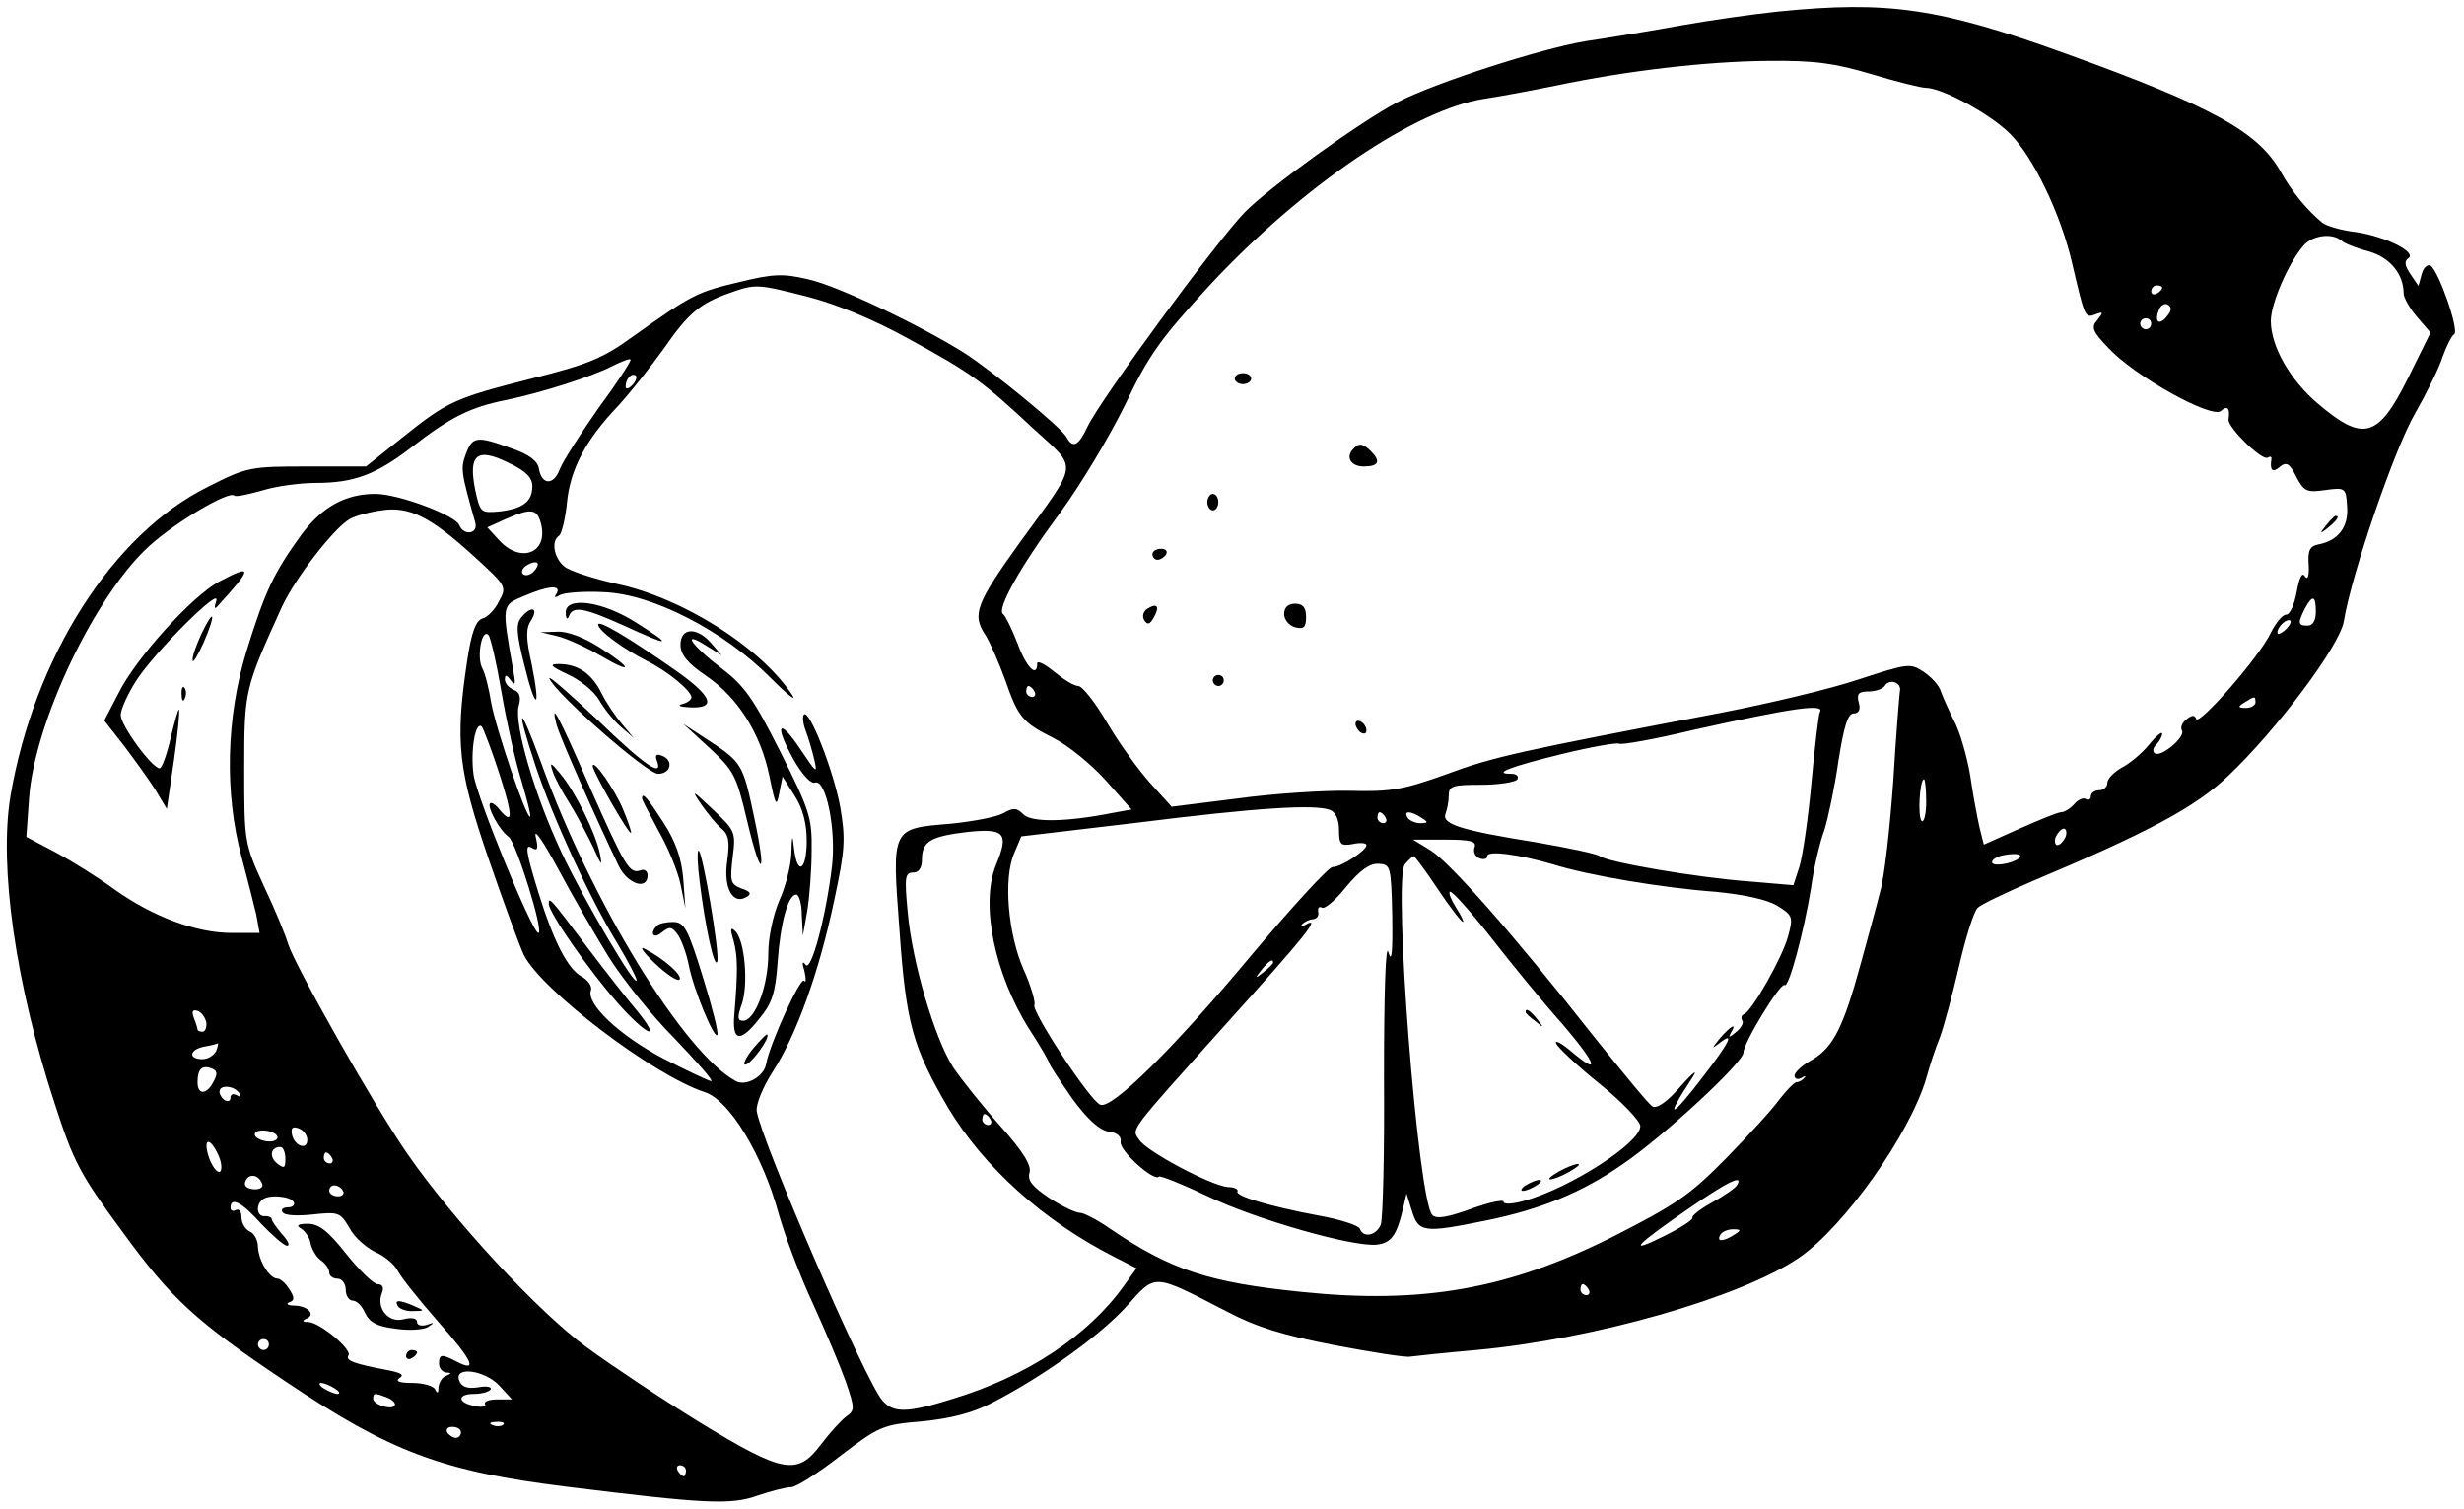 <?xml version="1.0" standalone="no"?>
<!DOCTYPE svg PUBLIC "-//W3C//DTD SVG 20010904//EN"
 "http://www.w3.org/TR/2001/REC-SVG-20010904/DTD/svg10.dtd">
<svg version="1.0" xmlns="http://www.w3.org/2000/svg"
 width="449pt" height="275pt" viewBox="0 0 449 275"
 preserveAspectRatio="xMidYMid meet">

<g transform="translate(0,275) scale(0.1,-0.1)"
fill="#000000" stroke="none">
<path d="M3240 2729 c-47 -5 -125 -16 -175 -25 -49 -9 -128 -22 -175 -29 -80
-13 -273 -75 -343 -111 -67 -35 -234 -155 -279 -201 -52 -54 -262 -340 -286
-390 -17 -36 -27 -41 -39 -19 -10 18 -136 121 -186 153 -81 51 -233 123 -284
134 -46 11 -65 10 -126 -5 -76 -18 -85 -22 -192 -98 -56 -41 -83 -52 -187 -78
-141 -36 -152 -41 -237 -109 l-64 -51 -107 0 c-104 0 -110 -1 -181 -37 -174
-86 -317 -311 -360 -564 -21 -128 9 -342 81 -561 34 -105 46 -128 122 -231 90
-124 135 -165 298 -274 192 -129 286 -164 512 -192 251 -31 300 -34 349 -16
24 8 51 15 60 15 10 0 50 26 90 57 71 54 77 57 149 63 51 5 92 15 128 34 90
46 198 123 246 177 53 59 46 59 182 -11 53 -28 102 -43 195 -61 68 -13 131
-23 139 -21 8 1 62 7 120 12 217 20 482 96 588 168 82 56 202 225 232 327 6
22 17 56 25 75 7 19 23 78 35 130 12 52 27 100 34 106 6 6 52 28 101 49 209
88 295 134 354 190 90 85 205 239 212 283 14 86 93 316 130 379 21 37 44 83
50 103 7 19 16 38 21 41 10 6 -28 115 -43 125 -6 3 -13 -4 -16 -15 l-6 -22
-15 22 c-10 15 -11 23 -4 28 18 11 -41 40 -94 48 -27 3 -54 11 -62 17 -28 23
-56 57 -76 93 -41 73 -125 119 -391 215 -232 84 -325 97 -525 77z m170 -114
c46 -14 91 -25 99 -25 30 0 118 -48 153 -83 43 -42 94 -149 114 -237 23 -98
23 -100 42 -93 15 6 15 4 4 -10 -12 -13 -9 -21 20 -51 47 -51 187 -129 205
-115 12 11 17 5 14 -15 -3 -14 61 -76 71 -70 5 3 8 2 7 -3 -3 -20 2 -25 15
-14 12 10 18 7 30 -17 14 -27 19 -30 53 -25 37 5 38 4 40 -30 3 -37 -16 -62
-52 -69 -16 -3 -20 -11 -18 -38 1 -20 -2 -28 -7 -20 -5 8 -10 -2 -15 -29 -4
-22 -12 -41 -19 -41 -7 0 -19 -15 -28 -33 -20 -43 -132 -171 -136 -157 -3 8
-8 7 -18 -1 -8 -6 -11 -15 -8 -20 7 -12 -38 -49 -49 -42 -5 3 -4 10 2 16 6 6
11 15 11 20 0 5 -11 -4 -24 -20 -13 -16 -36 -35 -50 -42 -14 -8 -26 -20 -26
-28 0 -7 -7 -13 -15 -13 -8 0 -15 -5 -15 -11 0 -5 -4 -8 -9 -5 -5 3 -14 -1
-21 -9 -7 -8 -18 -15 -24 -15 -6 0 -40 -14 -76 -30 l-65 -29 -8 32 c-4 18 -12
60 -17 95 -6 35 -19 80 -30 100 -10 20 -21 45 -24 54 -3 9 -16 24 -31 34 -24
16 -29 15 -118 -14 -50 -17 -164 -44 -252 -61 -368 -70 -414 -80 -500 -112
-78 -28 -101 -32 -175 -30 -47 1 -139 -5 -205 -14 l-120 -15 -38 42 c-22 24
-57 73 -79 110 -22 38 -46 68 -53 68 -8 0 -27 12 -44 26 -17 14 -31 21 -31 15
0 -27 -20 -7 -36 37 -10 26 -22 50 -26 53 -13 8 32 88 104 185 36 49 89 137
118 196 44 93 66 122 156 220 168 180 373 319 499 338 27 4 86 15 130 24 129
27 273 44 386 45 86 1 121 -4 189 -24z m856 -303 c5 -5 27 -14 50 -20 39 -11
64 -41 64 -77 0 -7 11 -27 24 -42 l25 -29 -42 -85 c-54 -108 -81 -115 -165
-43 -49 42 -84 103 -84 149 0 32 32 106 60 138 16 18 51 23 68 9z m-2793 -103
c50 -13 119 -41 182 -76 117 -64 137 -79 229 -165 81 -74 83 -57 -26 -207 -79
-110 -87 -131 -63 -167 9 -14 25 -51 36 -81 24 -69 31 -79 89 -108 26 -13 69
-48 95 -77 l47 -53 -33 -6 c-85 -17 -149 -18 -164 -3 -12 12 -18 13 -37 2 -13
-7 -56 -15 -96 -19 -108 -9 -107 -6 -93 -193 12 -171 24 -214 89 -325 65 -108
173 -205 300 -270 l43 -22 -23 -32 c-65 -91 -177 -165 -312 -206 -83 -26 -108
-26 -128 -3 -30 33 -220 471 -229 527 -2 12 11 44 29 72 43 66 85 183 112 312
20 93 21 112 11 171 -12 65 -56 178 -66 168 -3 -3 -2 -16 3 -29 5 -13 12 -37
16 -54 6 -26 3 -23 -25 19 -40 60 -49 47 -13 -18 16 -28 32 -45 39 -42 20 7
39 -85 31 -153 -11 -92 -38 -193 -48 -179 -6 8 -7 4 -2 -12 3 -14 3 -22 -1
-17 -7 6 -62 -114 -69 -152 -4 -23 -37 -41 -55 -31 -94 50 -264 327 -356 583
-40 109 -46 103 -9 -9 31 -93 99 -242 149 -323 19 -32 35 -62 35 -67 0 -17
-95 144 -136 231 -50 106 -87 234 -79 268 5 17 2 26 -9 30 -9 4 -16 12 -16 19
0 9 3 9 11 -2 8 -11 9 -6 4 20 -21 119 -21 117 20 134 44 19 69 21 59 4 -5 -7
-3 -8 7 -2 8 4 43 7 79 5 89 -3 220 -71 304 -156 33 -33 50 -46 38 -29 -59 87
-200 175 -318 200 -44 10 -87 24 -96 32 -19 16 -24 47 -9 56 4 3 11 29 14 59
6 62 34 115 93 177 23 25 60 72 83 104 45 65 66 83 120 102 48 17 50 17 144
-7z m2467 17 c0 -3 -4 -8 -10 -11 -5 -3 -10 -1 -10 4 0 6 5 11 10 11 6 0 10
-2 10 -4z m9 -52 c-14 -18 -24 -11 -15 11 3 9 11 13 16 10 8 -5 7 -11 -1 -21z
m-29 -14 c0 -5 -4 -10 -10 -10 -5 0 -10 5 -10 10 0 6 5 10 10 10 6 0 10 -4 10
-10z m-2829 -153 c-33 -47 -65 -97 -71 -112 -11 -30 -33 -29 -38 1 -2 14 -18
26 -50 37 -63 23 -71 22 -83 -10 -10 -27 -9 -33 17 -125 6 -21 -21 -25 -29 -5
-7 18 -111 57 -153 57 -55 0 -98 -24 -136 -76 -49 -68 -65 -101 -99 -211 -37
-121 -40 -258 -9 -374 11 -41 23 -89 27 -106 l6 -33 -51 0 c-65 0 -144 30
-213 79 -30 22 -78 52 -108 68 l-53 28 5 71 c10 139 121 371 220 460 49 44
144 100 154 91 2 -3 25 2 50 9 25 8 70 14 98 14 70 0 110 15 175 65 71 55 107
73 172 86 67 14 157 43 194 62 16 8 31 14 33 12 2 -2 -24 -42 -58 -88z m61 41
c-7 -7 -12 -8 -12 -2 0 14 12 26 19 19 2 -3 -1 -11 -7 -17z m-182 -184 c0 -28
-17 -41 -60 -46 -34 -3 -35 -2 -44 39 -13 65 3 78 60 50 32 -15 44 -27 44 -43z
m-106 -128 c59 -54 60 -55 45 -82 -7 -15 -21 -29 -30 -31 -12 -4 -20 -25 -28
-79 -22 -147 -16 -198 40 -361 28 -81 57 -160 64 -174 34 -65 235 -218 329
-249 45 -14 106 -115 135 -222 12 -42 40 -116 63 -165 22 -48 49 -112 59 -140
17 -50 17 -53 0 -65 -9 -7 -30 -30 -45 -50 -43 -57 -68 -53 -219 39 -70 43
-163 105 -208 138 -89 65 -244 233 -327 353 -59 85 -205 343 -217 382 -4 14
-23 61 -44 105 -36 79 -36 81 -36 215 0 143 1 145 69 295 25 53 94 142 123
159 10 6 36 13 58 16 51 8 90 -12 169 -84z m122 59 c13 -52 -36 -72 -75 -31
l-23 25 33 15 c48 21 58 19 65 -9z m-14 -87 c-6 -6 -15 -8 -19 -4 -4 4 -1 11
7 16 8 5 17 7 19 4 3 -2 -1 -10 -7 -16z m3248 -73 c0 -16 -6 -25 -15 -25 -18
0 -18 5 -5 31 14 26 20 24 20 -6z m-52 -29 c-7 -8 -15 -12 -17 -11 -5 6 10 25
20 25 5 0 4 -6 -3 -14z m-3254 -118 c9 -53 25 -125 36 -160 10 -34 18 -64 16
-66 -6 -6 -63 162 -71 208 -4 25 -11 53 -16 62 -11 20 -1 74 11 61 4 -4 15
-52 24 -105z m2548 2 c-1 -6 -7 -80 -12 -163 -6 -84 -16 -175 -24 -202 -7 -28
-23 -86 -35 -130 -32 -117 -50 -152 -87 -175 -19 -10 -34 -24 -34 -30 0 -6 6
-8 13 -4 6 4 9 4 5 0 -3 -4 -10 -8 -15 -8 -4 -1 -18 -15 -31 -32 -12 -17 -56
-65 -97 -107 -66 -67 -91 -84 -207 -143 -189 -95 -347 -123 -567 -100 -168 17
-238 40 -348 115 -23 16 -48 29 -55 29 -8 0 -33 12 -56 27 -31 21 -40 32 -36
46 4 13 -11 38 -53 85 -33 37 -71 85 -86 107 -34 53 -75 192 -83 283 -6 63 -5
72 10 72 10 0 16 8 16 24 0 33 16 42 83 50 68 7 76 -2 52 -60 -29 -71 -3 -199
61 -300 19 -29 35 -57 36 -61 1 -5 20 -33 42 -65 28 -38 49 -57 66 -60 16 -2
24 -9 22 -19 -2 -16 61 -73 70 -63 3 2 43 -14 89 -36 87 -42 266 -93 308 -88
26 3 36 17 47 63 l7 30 10 -32 c12 -39 22 -40 135 -17 99 20 175 51 248 102
73 49 221 186 221 204 0 18 68 129 75 123 7 -7 35 96 48 176 5 37 16 84 24
105 7 22 19 78 26 127 10 63 17 87 28 87 9 0 13 7 9 20 -4 16 0 20 18 20 13 0
27 5 30 11 9 13 31 5 27 -11z m-1577 0 c3 -5 1 -10 -4 -10 -6 0 -11 5 -11 10
0 6 2 10 4 10 3 0 8 -4 11 -10z m2225 -20 c0 -5 -8 -10 -17 -10 -15 0 -16 2
-3 10 19 12 20 12 20 0z m-794 -18 c-2 -4 -9 -61 -15 -127 -6 -66 -16 -135
-22 -154 l-11 -34 -82 7 c-95 7 -257 35 -271 46 -5 4 -57 15 -115 25 -137 22
-173 33 -166 52 3 8 6 23 6 34 0 17 8 19 59 19 33 0 63 5 66 10 3 6 -2 10 -11
10 -36 0 -2 13 92 36 53 13 100 21 104 19 4 -3 65 8 136 25 180 40 241 49 230
32z m-2406 -112 c25 -78 25 -95 0 -65 -7 9 -15 14 -17 11 -6 -6 17 -49 34 -61
14 -11 65 -175 54 -175 -11 0 -112 247 -118 288 -6 43 3 99 15 88 3 -4 18 -43
32 -86z m2600 -51 c0 -22 -4 -38 -8 -35 -8 5 -4 76 4 76 2 0 4 -18 4 -41z
m-1086 -15 c10 -4 16 -18 16 -36 0 -27 3 -30 25 -26 14 3 25 2 25 -2 0 -10
-46 -40 -62 -40 -7 0 -74 -73 -148 -161 -140 -168 -254 -281 -275 -272 -18 6
-127 172 -120 182 2 5 -6 34 -20 65 -28 64 -37 165 -17 211 l13 31 212 25
c217 27 323 34 351 23z m101 -14 c3 -5 1 -10 -4 -10 -6 0 -11 5 -11 10 0 6 2
10 4 10 3 0 8 -4 11 -10z m65 0 c13 -8 13 -10 -2 -10 -9 0 -20 5 -23 10 -8 13
5 13 25 0z m-1480 -255 c24 -38 77 -105 119 -147 41 -43 72 -78 67 -78 -4 0
-44 19 -87 41 -80 42 -142 100 -132 125 2 7 -5 17 -16 24 -26 13 -52 64 -80
154 -24 78 -25 90 -10 80 9 -5 10 1 5 22 -3 16 15 -11 42 -61 26 -49 68 -121
92 -160z m2654 220 c-4 -8 -10 -15 -15 -15 -4 0 -6 7 -3 15 4 8 10 15 15 15 4
0 6 -7 3 -15z m-1077 -19 c-3 -8 1 -17 9 -20 8 -3 14 -1 14 4 0 11 58 3 120
-15 63 -20 200 -43 296 -50 52 -5 93 -14 112 -25 29 -18 30 -21 20 -57 -10
-37 -65 -135 -80 -141 -5 -2 -6 -7 -3 -12 3 -4 -3 -14 -12 -21 -12 -10 -14
-10 -9 -1 12 19 1 14 -20 -10 -15 -19 -16 -20 -1 -9 29 23 19 2 -29 -60 -60
-79 -72 -81 -21 -4 12 18 4 13 -20 -14 -25 -29 -44 -42 -52 -37 -7 4 -55 63
-108 129 -144 183 -262 317 -297 338 l-31 19 59 0 c46 0 57 -3 53 -14z m992
-20 c-12 -10 -49 -16 -49 -7 0 5 10 11 23 13 22 4 34 1 26 -6z m-1059 -56 c22
-33 43 -60 46 -60 2 0 -3 11 -12 25 -9 14 -15 28 -12 30 3 3 36 -34 74 -82 38
-49 97 -121 132 -160 63 -74 69 -95 13 -47 -17 14 -29 20 -25 12 3 -7 38 -40
79 -73 41 -33 74 -68 74 -77 1 -30 -128 -113 -211 -136 -21 -6 -38 -7 -38 -2
0 5 -27 -1 -60 -13 -42 -15 -62 -19 -70 -11 -26 26 -72 613 -50 639 7 8 14 15
16 15 2 0 22 -27 44 -60z m-83 -50 c1 -66 -1 -86 -7 -65 -5 18 -8 -72 -8 -225
1 -140 -2 -263 -6 -272 -9 -20 -32 -24 -38 -7 -2 6 -36 17 -75 24 -91 17 -153
36 -148 44 2 4 -6 8 -18 8 -31 3 -148 65 -161 86 -14 21 -23 9 159 212 144
160 174 197 144 180 -8 -5 -11 -4 -6 1 5 5 14 9 20 9 7 1 11 7 9 14 -1 7 2 10
7 7 5 -3 25 14 44 38 25 30 43 43 59 42 22 -1 23 -4 25 -96z m-217 -84 c0 -2
-8 -10 -17 -17 -16 -13 -17 -12 -4 4 13 16 21 21 21 13z m-1944 -109 c1 -9 -2
-17 -7 -17 -5 0 -9 2 -9 4 0 2 -3 12 -7 22 -4 11 -2 15 7 12 7 -2 14 -12 16
-21z m18 -52 c-4 -8 -15 -15 -25 -15 -27 0 -24 18 4 23 12 2 23 5 24 6 1 0 0
-6 -3 -14z m-5 -56 c-12 -24 -29 -25 -29 -1 0 24 8 32 26 25 10 -4 11 -10 3
-24z m47 -21 c4 -7 3 -8 -4 -4 -7 4 -12 2 -12 -4 0 -6 -4 -8 -10 -5 -5 3 -10
10 -10 16 0 13 27 11 36 -3z m1369 -48 c3 -5 1 -10 -4 -10 -6 0 -11 5 -11 10
0 6 2 10 4 10 3 0 8 -4 11 -10z m-1245 -37 c0 -20 -24 -11 -28 10 -2 12 1 15
12 11 9 -3 16 -13 16 -21z m-55 7 c3 -5 -3 -10 -14 -10 -11 0 -23 5 -26 10 -3
6 3 10 14 10 11 0 23 -4 26 -10z m-107 -35 c6 -13 7 -27 3 -30 -5 -3 -14 9
-20 25 -12 36 1 40 17 5z m122 -6 c0 -18 -2 -19 -15 -9 -15 12 -12 30 6 30 5
0 9 -10 9 -21z m85 1 c3 -5 1 -10 -4 -10 -6 0 -11 5 -11 10 0 6 2 10 4 10 3 0
8 -4 11 -10z m-127 -48 c2 -6 -6 -10 -16 -9 -12 1 -18 6 -15 14 6 16 25 13 31
-5z m2687 -2 c-3 -5 -23 -19 -45 -31 -22 -12 -38 -25 -36 -28 2 -3 -22 -19
-53 -34 -68 -34 -51 -16 48 52 71 49 99 62 86 41z m-2540 -10 c3 -5 -1 -10 -9
-10 -9 0 -16 5 -16 10 0 6 4 10 9 10 6 0 13 -4 16 -10z m-90 -20 c3 -5 -1 -10
-10 -10 -9 0 -14 -4 -10 -9 3 -6 28 -7 55 -4 47 5 50 4 67 -25 9 -17 31 -36
48 -44 16 -7 34 -22 40 -34 6 -12 39 -53 74 -93 62 -70 73 -93 33 -72 -27 14
-32 14 -32 -4 0 -8 6 -15 13 -16 10 0 10 -2 0 -6 -7 -2 -13 -12 -14 -21 0 -11
-2 -12 -6 -4 -2 6 -21 12 -41 12 -25 0 -32 3 -24 9 10 6 2 10 -25 15 -58 11
-74 17 -68 26 7 11 -52 60 -73 61 -11 0 -12 2 -4 6 18 7 4 23 -21 24 -12 0
-17 3 -10 6 10 3 10 9 0 24 -6 10 -16 19 -21 19 -15 0 -35 33 -36 58 0 12 -7
25 -15 28 -8 4 -15 15 -15 26 0 10 -4 16 -10 13 -5 -3 -10 -1 -10 4 0 21 20
11 56 -29 21 -22 42 -40 47 -40 6 0 2 9 -9 21 -10 12 -19 24 -19 28 0 3 -6 5
-12 5 -14 -2 -18 18 -6 29 10 11 51 8 58 -3z m2625 -60 c-20 -13 -33 -13 -25
0 3 6 14 10 23 10 15 0 15 -2 2 -10z m-265 -100 c3 -5 1 -10 -4 -10 -6 0 -11
5 -11 10 0 6 2 10 4 10 3 0 8 -4 11 -10z m-2405 -100 c0 -5 -4 -10 -10 -10 -5
0 -10 5 -10 10 0 6 5 10 10 10 6 0 10 -4 10 -10z m420 -75 l23 -25 -27 0 c-15
0 -25 -4 -22 -9 3 -4 -6 -6 -19 -3 -32 6 -32 22 -1 22 14 0 27 4 30 8 3 5 -8
7 -23 4 -19 -3 -30 1 -34 12 -11 27 46 20 73 -9z m-300 -5 c8 -5 11 -10 5 -10
-5 0 -17 5 -25 10 -8 5 -10 10 -5 10 6 0 17 -5 25 -10z m94 -16 c23 -9 20 -23
-4 -17 -11 3 -20 9 -20 14 0 11 3 11 24 3z m213 -50 c-3 -3 -12 -4 -19 -1 -8
3 -5 6 6 6 11 1 17 -2 13 -5z m-77 -14 c0 -5 -4 -10 -9 -10 -6 0 -13 5 -16 10
-3 6 1 10 9 10 9 0 16 -4 16 -10z m410 -70 c0 -5 -2 -10 -4 -10 -3 0 -8 5 -11
10 -3 6 -1 10 4 10 6 0 11 -4 11 -10z"/>
<path d="M2250 2060 c0 -5 7 -10 15 -10 8 0 15 5 15 10 0 6 -7 10 -15 10 -8 0
-15 -4 -15 -10z"/>
<path d="M2467 1933 c-16 -15 -6 -33 18 -33 27 0 32 9 13 28 -14 14 -22 15
-31 5z"/>
<path d="M2200 1835 c0 -8 5 -15 10 -15 6 0 10 7 10 15 0 8 -4 15 -10 15 -5 0
-10 -7 -10 -15z"/>
<path d="M4239 1793 c-13 -16 -12 -17 4 -4 16 13 21 21 13 21 -2 0 -10 -8 -17
-17z"/>
<path d="M2100 1740 c0 -5 4 -10 9 -10 6 0 13 5 16 10 3 6 -1 10 -9 10 -9 0
-16 -4 -16 -10z"/>
<path d="M2091 1641 c-8 -5 -10 -14 -6 -21 6 -9 10 -8 17 4 12 21 7 28 -11 17z"/>
<path d="M2340 1631 c0 -10 9 -21 20 -24 16 -4 20 0 20 19 0 17 -6 24 -20 24
-13 0 -20 -7 -20 -19z"/>
<path d="M2210 1510 c0 -5 5 -10 10 -10 6 0 10 5 10 10 0 6 -4 10 -10 10 -5 0
-10 -4 -10 -10z"/>
<path d="M2470 1431 c0 -5 5 -13 10 -16 6 -3 10 -2 10 4 0 5 -4 13 -10 16 -5
3 -10 2 -10 -4z"/>
<path d="M1031 1633 c0 -11 3 -13 6 -5 7 18 27 15 100 -18 85 -39 91 -38 23 5
-62 40 -131 49 -129 18z"/>
<path d="M950 1625 c-10 -12 -9 -29 5 -85 21 -86 31 -86 14 -1 -11 49 -11 66
-1 81 14 23 0 27 -18 5z"/>
<path d="M1090 1612 c0 -11 45 -44 90 -67 38 -19 80 -54 80 -66 0 -4 -8 -10
-17 -12 -10 -3 -3 -5 15 -6 48 -2 40 20 -25 66 -90 63 -143 94 -143 85z"/>
<path d="M1015 1591 c17 -4 52 -20 78 -35 61 -36 61 -25 0 14 -28 18 -59 30
-77 29 l-31 -1 30 -7z"/>
<path d="M1240 1575 c0 -17 12 -33 46 -56 59 -40 100 -106 116 -183 11 -54 13
-58 18 -31 l6 30 22 -35 c15 -23 22 -51 22 -82 0 -54 -17 -65 -23 -15 -3 28
-4 27 -5 -9 -1 -23 -11 -61 -22 -85 -11 -26 -20 -66 -20 -97 0 -58 -24 -122
-46 -122 -10 0 -11 6 -2 31 12 36 5 116 -12 132 -9 9 -10 5 -3 -18 7 -28 8
-51 1 -135 -4 -48 11 -50 45 -7 24 29 30 47 34 104 5 71 19 123 34 123 5 0 10
-17 10 -37 l2 -38 8 45 c4 25 8 74 8 110 1 60 -4 74 -57 180 -49 97 -65 120
-107 152 -54 41 -75 71 -29 42 l29 -18 -19 22 c-26 30 -56 29 -56 -3z"/>
<path d="M1035 1521 c22 -10 48 -31 57 -47 9 -16 27 -38 40 -49 l23 -20 -21
25 c-12 14 -29 39 -38 57 -18 36 -43 53 -78 53 -18 0 -15 -4 17 -19z"/>
<path d="M1001 1514 c9 -26 178 -174 198 -174 24 0 29 25 7 33 -10 4 -13 1 -9
-9 12 -32 -21 -10 -108 74 -51 48 -90 82 -88 76z"/>
<path d="M1014 1430 c6 -23 74 -176 113 -257 16 -34 53 -46 53 -18 0 8 -6 12
-13 9 -20 -7 -28 7 -92 151 -57 131 -73 161 -61 115z"/>
<path d="M1293 1387 c44 -41 49 -50 68 -131 26 -110 37 -106 13 6 -20 95 -22
99 -83 139 l-46 30 48 -44z"/>
<path d="M1007 1345 c3 -11 17 -37 31 -59 13 -21 32 -57 43 -80 15 -34 17 -36
12 -11 -8 38 -45 113 -72 145 -17 21 -20 22 -14 5z"/>
<path d="M1080 1354 c1 -12 70 -132 70 -121 0 4 -7 24 -15 43 -15 36 -55 93
-55 78z"/>
<path d="M1278 1284 c12 -17 28 -37 37 -44 13 -11 15 -24 10 -60 -7 -49 11
-80 36 -64 9 5 6 10 -10 15 -20 8 -21 13 -16 56 6 47 5 49 -36 88 -38 36 -40
37 -21 9z"/>
<path d="M1170 1295 c0 -3 14 -29 30 -59 17 -30 35 -73 40 -97 l9 -44 -4 54
c-3 37 -14 68 -36 102 -29 45 -39 57 -39 44z"/>
<path d="M1275 1143 c10 -82 27 -160 32 -145 5 14 -27 202 -34 202 -3 0 -2
-26 2 -57z"/>
<path d="M1197 1063 c-14 -14 -6 -25 9 -12 14 11 18 11 29 -4 7 -10 16 -35 20
-55 8 -43 46 -135 52 -128 3 3 -9 50 -26 105 -28 90 -34 101 -55 101 -12 0
-26 -3 -29 -7z"/>
<path d="M1193 995 c21 -20 42 -34 45 -30 7 7 -28 38 -63 56 -11 6 -3 -6 18
-26z"/>
<path d="M1372 839 c-13 -16 -19 -29 -14 -29 10 0 46 49 40 55 -2 1 -13 -11
-26 -26z"/>
<path d="M399 1690 c-49 -26 -152 -140 -183 -203 l-26 -50 36 -46 c19 -25 45
-61 57 -80 l21 -35 13 89 c7 49 11 90 9 92 -1 2 -8 -22 -15 -52 -7 -30 -16
-55 -20 -55 -14 0 -71 78 -71 97 0 11 13 39 29 64 34 52 155 173 145 144 -4
-12 -3 -16 2 -10 65 71 65 78 3 45z"/>
<path d="M367 1595 c-9 -20 -17 -41 -16 -48 0 -7 9 8 20 32 23 53 20 66 -4 16z"/>
<path d="M331 1484 c0 -11 3 -14 6 -6 3 7 2 16 -1 19 -3 4 -6 -2 -5 -13z"/>
<path d="M1000 1103 c0 -16 73 -121 125 -180 53 -60 83 -73 36 -15 -17 20 -57
71 -88 112 -70 93 -73 97 -73 83z"/>
<path d="M2780 906 c0 -2 8 -10 18 -17 15 -13 16 -12 3 4 -13 16 -21 21 -21
13z"/>
<path d="M2840 615 c-14 -8 -20 -14 -15 -14 6 0 21 6 35 14 14 8 21 14 15 14
-5 0 -21 -6 -35 -14z"/>
<path d="M2780 590 c-8 -5 -10 -10 -5 -10 6 0 17 5 25 10 8 5 11 10 5 10 -5 0
-17 -5 -25 -10z"/>
<path d="M549 511 c8 -5 16 -18 17 -27 2 -10 10 -24 18 -30 9 -6 16 -16 16
-23 0 -6 7 -11 15 -11 8 0 15 -9 15 -20 0 -11 6 -20 13 -20 7 0 17 -10 22 -22
8 -17 21 -25 55 -29 25 -4 52 -2 60 3 12 8 12 9 -2 4 -10 -3 -18 -1 -18 5 0 7
-10 9 -25 5 -27 -7 -50 20 -39 48 4 10 1 16 -8 16 -7 0 -33 25 -57 55 -33 42
-50 55 -70 55 -19 0 -22 -3 -12 -9z"/>
<path d="M725 370 c3 -5 16 -10 28 -9 21 0 21 1 2 9 -28 12 -37 12 -30 0z"/>
<path d="M740 279 c0 -5 5 -7 10 -4 6 3 10 8 10 11 0 2 -4 4 -10 4 -5 0 -10
-5 -10 -11z"/>
</g>
</svg>
